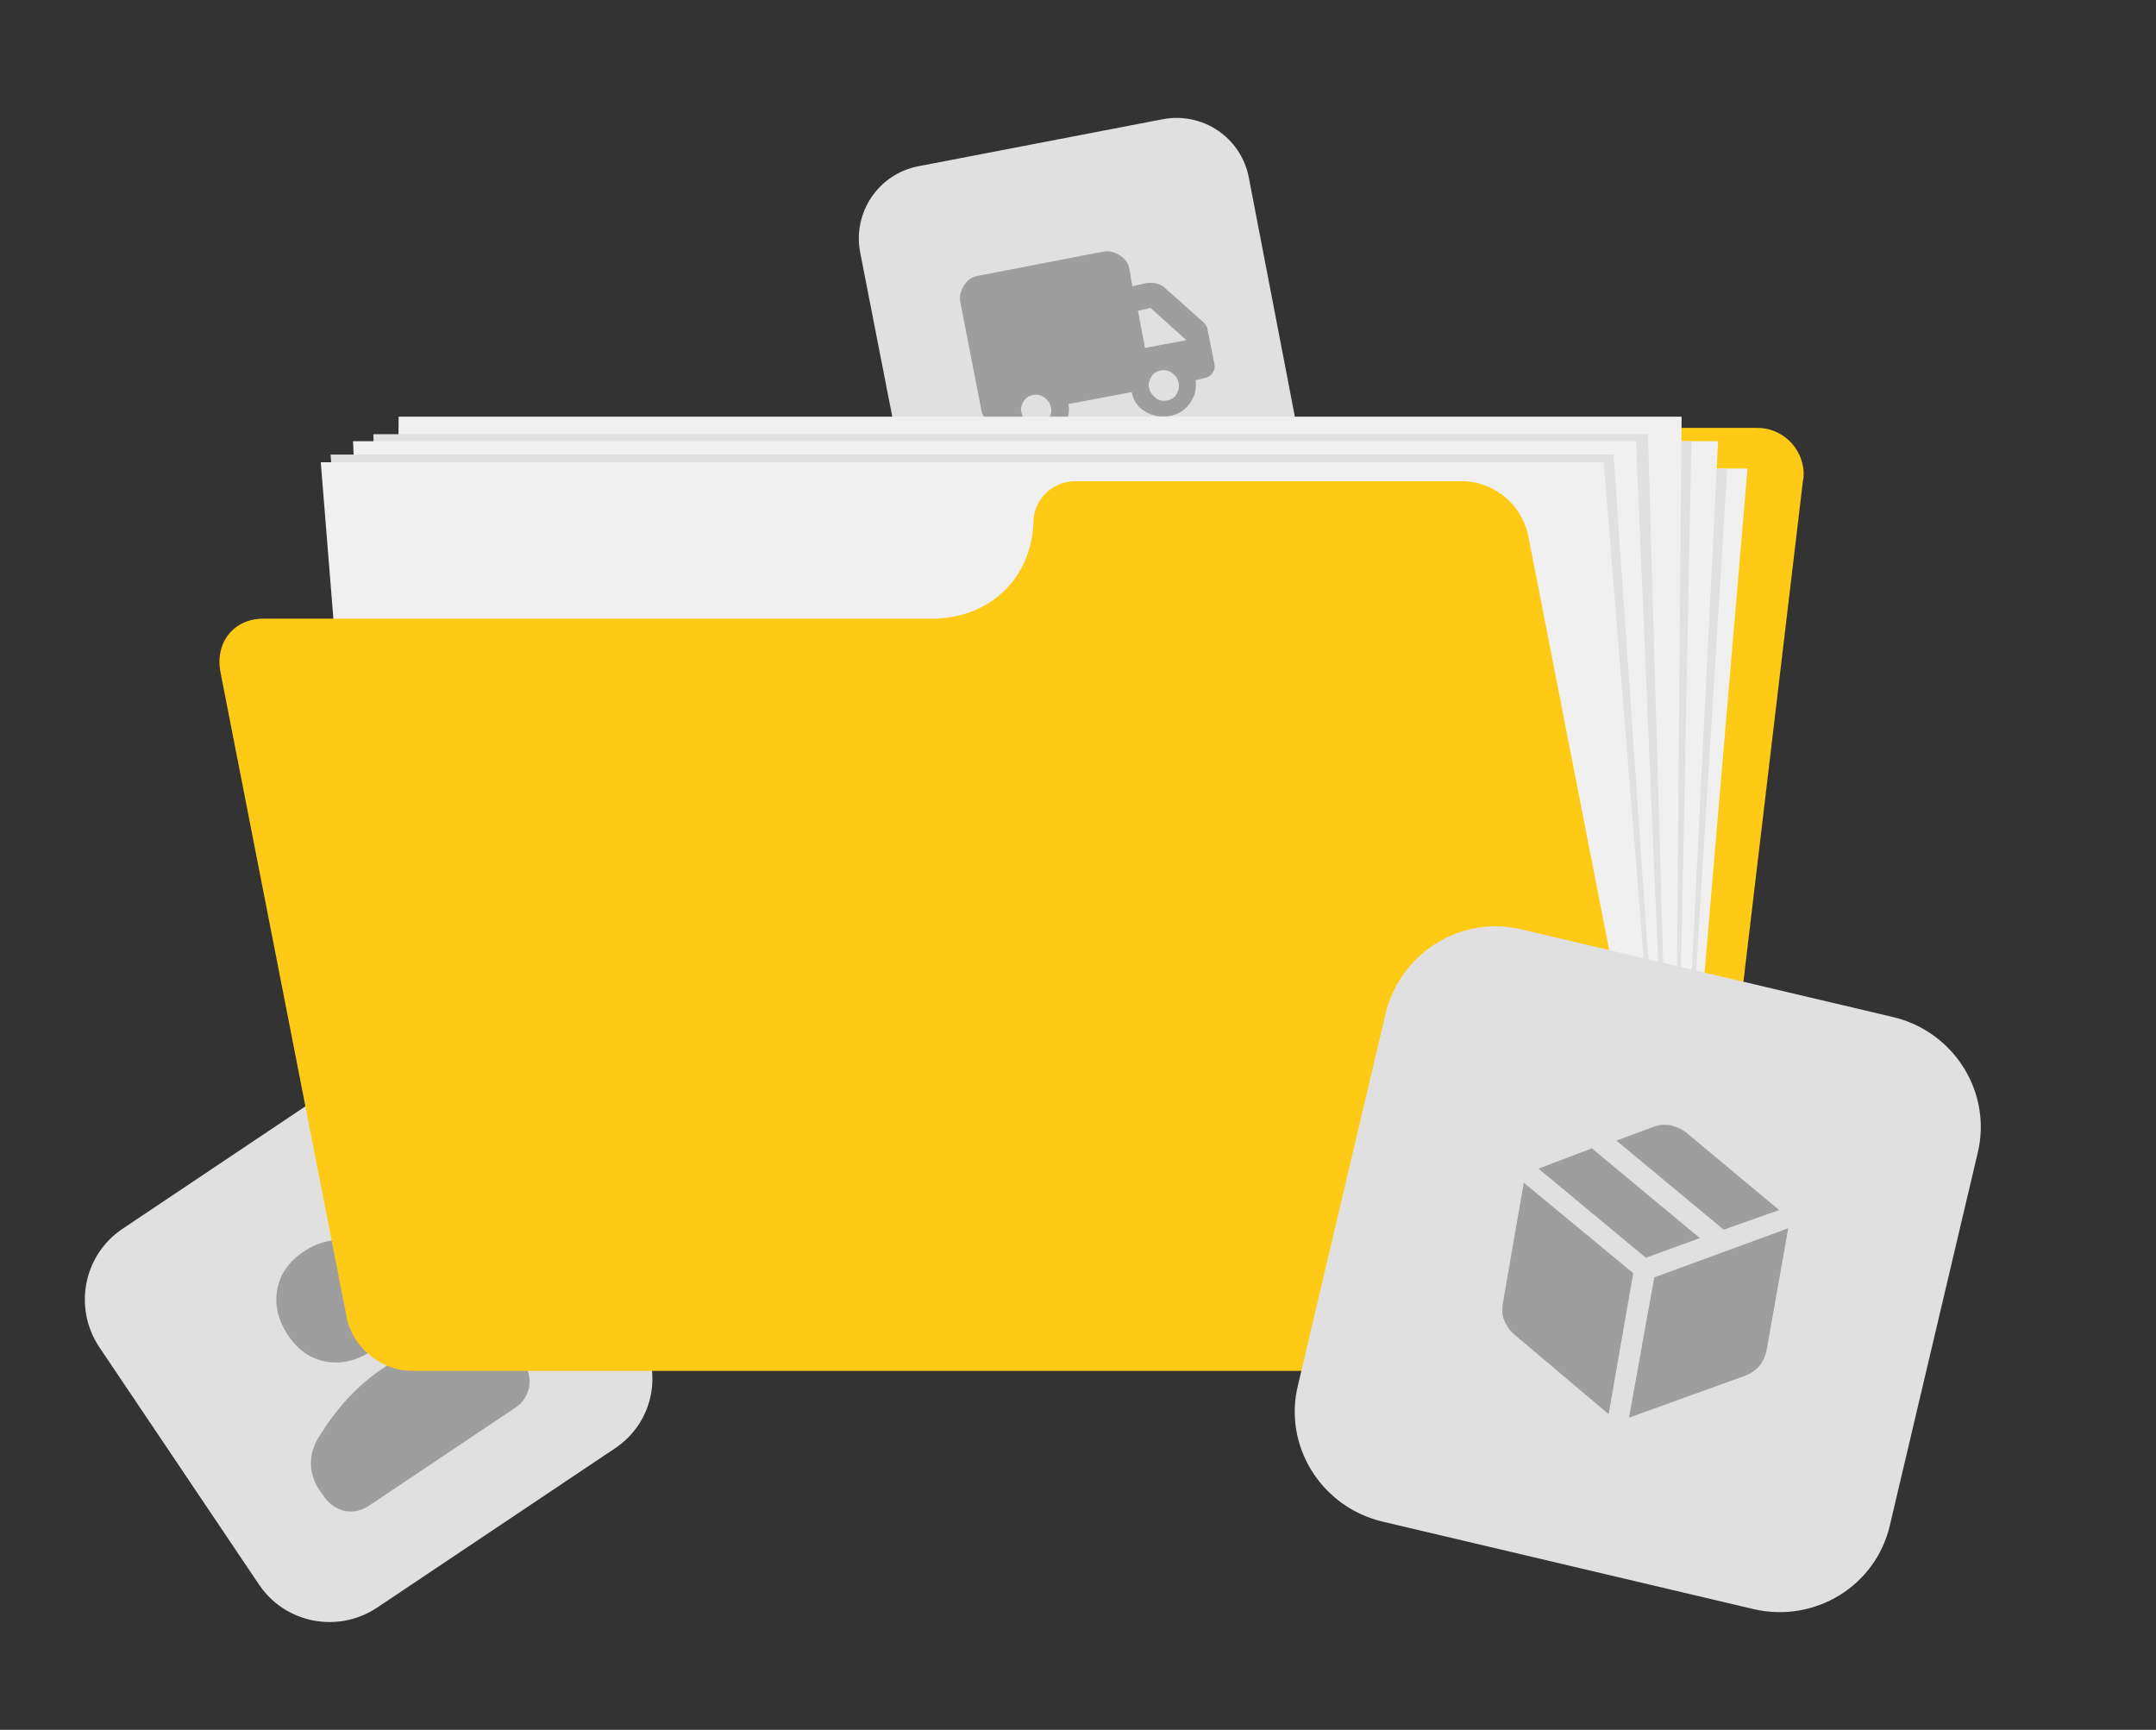 <svg width="86" height="69" viewBox="0 0 86 69" fill="none" xmlns="http://www.w3.org/2000/svg">
<rect x="0" y="0" width="86" height="69" fill="#333333" stroke="none"/>
<path d="M24.519 57.78L15.033 64.131C13.466 65.167 11.368 64.747 10.333 63.208L3.953 53.723C2.918 52.156 3.338 50.057 4.877 49.022L14.362 42.67C15.929 41.635 18.027 42.055 19.063 43.594L25.414 53.079C26.505 54.646 26.086 56.745 24.519 57.78Z" fill="#E0E0E0"/>
<path d="M14.81 53.891C14.222 54.282 13.607 54.422 12.991 54.31C12.375 54.198 11.872 53.835 11.48 53.247C11.088 52.659 10.948 52.044 11.06 51.428C11.172 50.813 11.536 50.309 12.123 49.917C12.711 49.526 13.327 49.386 13.942 49.498C14.558 49.609 15.062 49.973 15.481 50.561C15.873 51.148 16.013 51.764 15.873 52.38C15.761 52.967 15.397 53.471 14.81 53.891ZM12.935 59.711L12.739 59.431C12.515 59.095 12.403 58.731 12.403 58.367C12.403 58.004 12.515 57.64 12.711 57.332C13.075 56.745 13.467 56.213 13.886 55.765C14.306 55.318 14.754 54.926 15.257 54.59C15.761 54.254 16.321 53.974 16.88 53.779C17.44 53.583 18.083 53.415 18.755 53.303C19.119 53.219 19.482 53.247 19.846 53.387C20.182 53.527 20.49 53.779 20.713 54.114L20.909 54.394C21.105 54.702 21.161 55.01 21.105 55.346C21.021 55.681 20.853 55.961 20.546 56.157L14.698 60.074C14.39 60.27 14.082 60.326 13.746 60.27C13.411 60.186 13.131 59.99 12.935 59.711Z" fill="#9E9E9E"/>
<path d="M49.394 20.258L39.656 22.133C38.061 22.44 36.522 21.405 36.215 19.81L34.312 10.073C34.004 8.478 35.039 6.939 36.634 6.631L46.372 4.757C47.967 4.449 49.505 5.484 49.813 7.079L51.688 16.816C52.024 18.411 50.988 19.95 49.394 20.258Z" fill="#E0E0E0"/>
<path d="M41.587 17.656C41.251 17.712 40.915 17.656 40.636 17.488C40.328 17.32 40.16 17.068 40.076 16.704L39.712 16.788C39.572 16.816 39.46 16.788 39.349 16.704C39.236 16.62 39.181 16.537 39.153 16.397L38.313 12.088C38.257 11.836 38.313 11.612 38.453 11.388C38.593 11.164 38.789 11.024 39.041 10.996L43.965 10.045C44.217 9.989 44.441 10.045 44.665 10.185C44.889 10.325 45.029 10.521 45.056 10.773L45.168 11.416L45.672 11.304C45.812 11.276 45.952 11.276 46.12 11.304C46.26 11.332 46.4 11.416 46.483 11.5L48.022 12.871C48.05 12.899 48.078 12.955 48.106 12.983C48.134 13.039 48.162 13.067 48.162 13.123L48.442 14.522C48.47 14.662 48.442 14.774 48.358 14.886C48.274 14.998 48.19 15.053 48.05 15.082L47.687 15.165C47.743 15.501 47.659 15.809 47.463 16.089C47.267 16.369 46.987 16.537 46.651 16.593C46.316 16.648 45.98 16.593 45.7 16.425C45.392 16.257 45.224 16.005 45.14 15.641L42.622 16.117C42.678 16.453 42.594 16.76 42.398 17.04C42.203 17.404 41.923 17.572 41.587 17.656ZM41.447 16.956C41.615 16.928 41.755 16.844 41.839 16.704C41.923 16.564 41.951 16.397 41.923 16.257C41.895 16.089 41.811 15.977 41.671 15.865C41.531 15.753 41.363 15.725 41.223 15.753C41.055 15.781 40.915 15.865 40.831 16.005C40.748 16.145 40.691 16.313 40.748 16.453C40.776 16.62 40.859 16.732 40.999 16.844C41.139 16.956 41.279 16.984 41.447 16.956ZM46.539 15.977C46.707 15.949 46.847 15.865 46.931 15.725C47.015 15.585 47.043 15.417 47.015 15.277C46.987 15.11 46.903 14.998 46.763 14.886C46.623 14.774 46.456 14.746 46.316 14.774C46.148 14.802 46.008 14.886 45.924 15.025C45.84 15.165 45.784 15.333 45.84 15.473C45.868 15.641 45.952 15.753 46.092 15.865C46.204 15.977 46.372 16.005 46.539 15.977ZM45.672 13.878L47.323 13.571L45.896 12.284L45.392 12.395L45.672 13.878Z" fill="#9E9E9E"/>
<path d="M52.359 18.663C52.695 17.712 53.618 17.068 54.626 17.068H70.043C71.05 17.04 71.89 17.824 71.946 18.831C71.946 18.943 71.946 19.055 71.918 19.167L67.945 52.603C67.777 53.779 66.769 54.646 65.566 54.674H16.6C15.593 54.702 14.754 53.919 14.726 52.911C14.726 52.799 14.726 52.687 14.754 52.603L18.111 24.483C18.279 23.308 19.286 22.44 20.49 22.412H47.155C49.449 22.384 51.548 20.873 52.359 18.663Z" fill="#FECA16"/>
<path d="M15.593 53.135H66.769L69.707 18.691H18.531L15.593 53.135Z" fill="#F0F0F0"/>
<path d="M15.593 53.135H66.769L68.896 18.691H18.531L15.593 53.135Z" fill="#E0E0E0"/>
<path d="M15.593 53.135H66.769L68.532 17.6H17.356L15.593 53.135Z" fill="#F0F0F0"/>
<path d="M15.593 53.135H66.769L67.469 17.6H17.356L15.593 53.135Z" fill="#E0E0E0"/>
<path d="M15.593 53.135H66.769L67.077 16.62H15.901L15.593 53.135Z" fill="#F0F0F0"/>
<path d="M15.593 53.135H66.769L65.734 17.32H14.893L15.593 53.135Z" fill="#E0E0E0"/>
<path d="M15.593 53.135H66.769L65.258 17.6H14.082L15.593 53.135Z" fill="#F0F0F0"/>
<path d="M15.593 53.135H66.769L64.363 18.131H13.187L15.593 53.135Z" fill="#E0E0E0"/>
<path d="M15.593 53.135H66.769L63.971 18.439H12.795L15.593 53.135Z" fill="#F0F0F0"/>
<path d="M41.223 20.846C41.223 19.922 41.979 19.195 42.902 19.195C42.93 19.195 42.93 19.195 42.958 19.195H58.403C59.634 19.251 60.67 20.118 60.949 21.321L67.049 52.547C67.273 53.723 66.517 54.674 65.342 54.674H16.376C15.201 54.674 14.054 53.723 13.83 52.547L8.794 26.805C8.57 25.63 9.325 24.679 10.501 24.679H37.166C39.46 24.679 41.139 23.084 41.223 20.846Z" fill="#FECA16"/>
<path opacity="0.2" d="M41.223 20.846C41.223 19.922 41.979 19.195 42.902 19.195C42.93 19.195 42.93 19.195 42.958 19.195H58.403C59.634 19.251 60.67 20.118 60.949 21.321L67.049 52.547C67.273 53.723 66.517 54.674 65.342 54.674H16.376C15.201 54.674 14.054 53.723 13.83 52.547L8.794 26.805C8.57 25.63 9.325 24.679 10.501 24.679H37.166C39.46 24.679 41.139 23.084 41.223 20.846Z" fill="#FECA16"/>
<path d="M69.959 64.187L55.13 60.69C52.695 60.102 51.184 57.668 51.772 55.262L55.269 40.432C55.857 37.998 58.291 36.487 60.698 37.074L75.527 40.572C77.962 41.159 79.473 43.594 78.885 46L75.387 60.83C74.828 63.264 72.394 64.747 69.959 64.187Z" fill="#E0E0E0"/>
<path d="M64.167 56.409L65.147 50.785L60.782 47.175L59.942 52.016C59.914 52.24 59.914 52.464 59.998 52.659C60.082 52.855 60.194 53.051 60.39 53.219L64.167 56.409ZM64.979 56.549L69.624 54.87C69.847 54.786 70.043 54.646 70.183 54.478C70.323 54.31 70.407 54.114 70.463 53.891L71.33 48.994L65.986 50.953L64.979 56.549ZM68.756 49.05L70.967 48.266L67.245 45.161C67.049 45.021 66.853 44.937 66.63 44.881C66.406 44.853 66.21 44.853 65.986 44.937L64.475 45.496L68.756 49.05ZM65.65 50.169L67.805 49.386L63.496 45.804L61.369 46.616L65.65 50.169Z" fill="#9E9E9E"/>
</svg>
